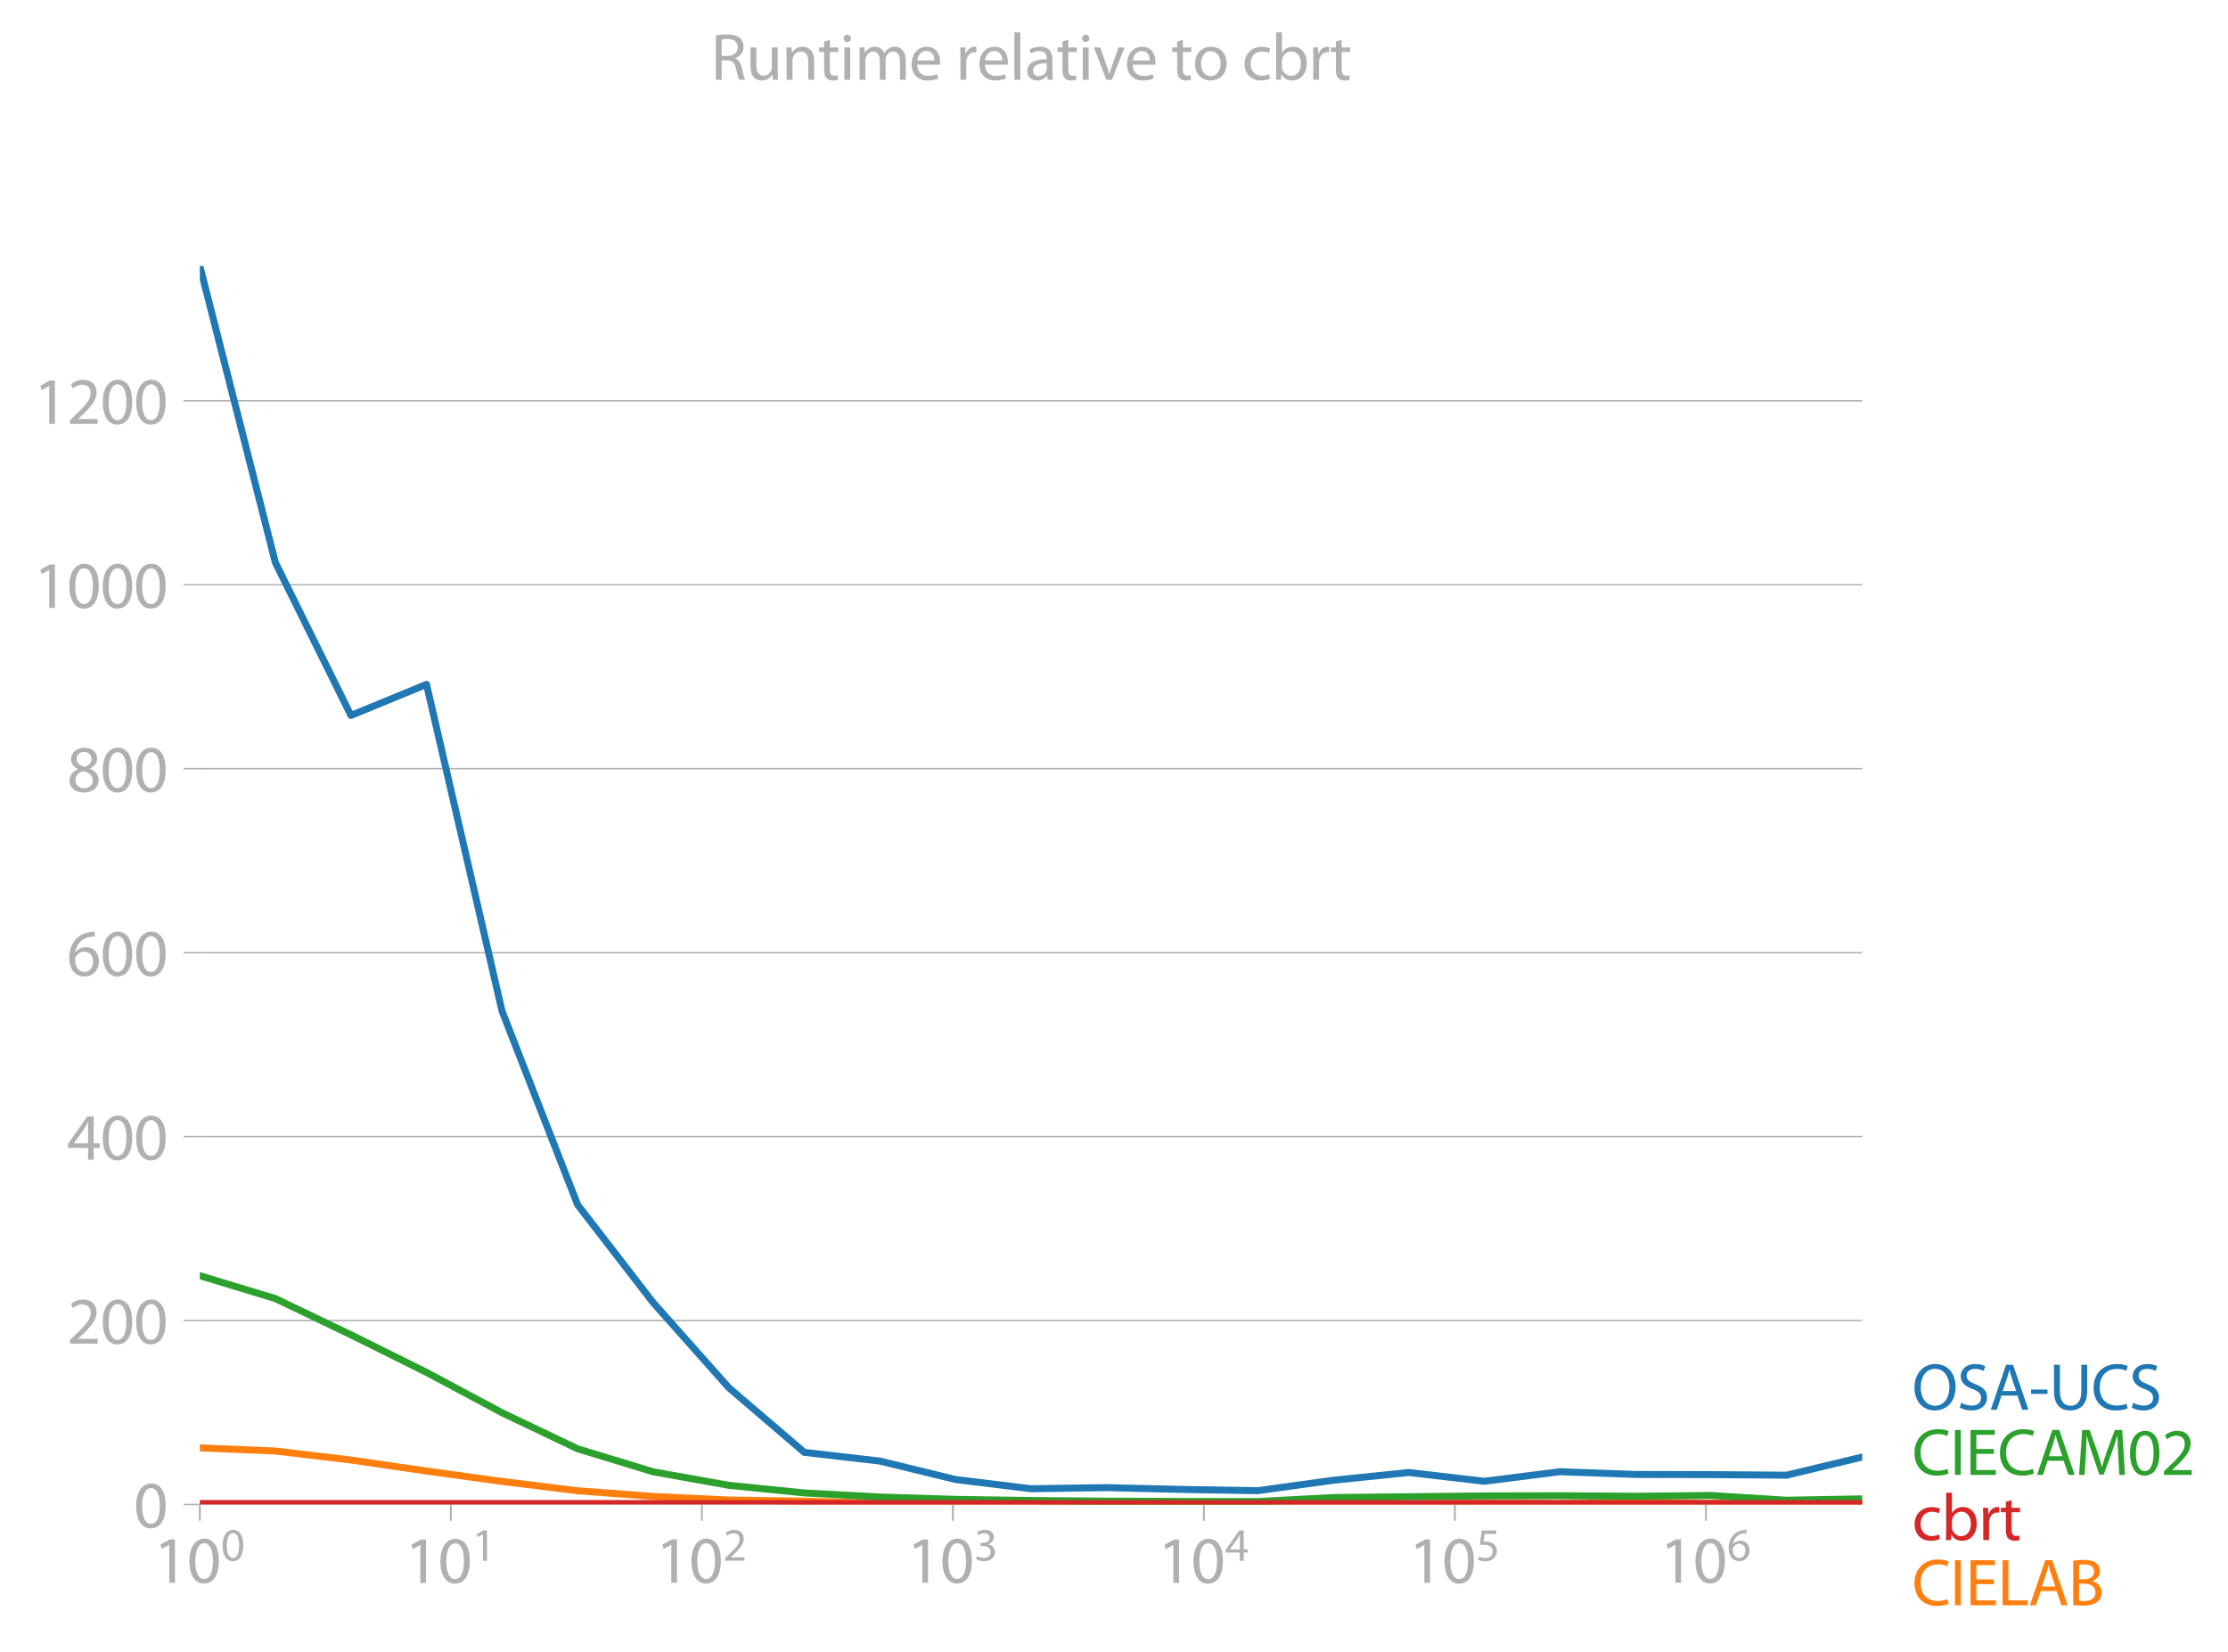 <svg xmlns:xlink="http://www.w3.org/1999/xlink" width="638.165" height="473.158" viewBox="0 0 478.624 354.868" xmlns="http://www.w3.org/2000/svg"><defs><style>*{stroke-linejoin:round;stroke-linecap:butt}</style></defs><g id="figure_1"><path d="M0 354.868h478.624V0H0v354.868z" style="fill:none" id="patch_1"/><g id="axes_1"><path d="M42.926 323.252h357.12V57.14H42.926v266.112z" style="fill:none" id="patch_2"/><g id="matplotlib.axis_1"><g id="xtick_1"><g id="line2d_1"><defs><path id="mdb39eceeaf" d="M0 0v3.5" style="stroke:#b0b0b0;stroke-width:.4"/></defs><use xlink:href="#mdb39eceeaf" x="42.926" y="323.252" style="fill:#b0b0b0;stroke:#b0b0b0;stroke-width:.4"/></g><g style="fill:#b0b0b0" transform="matrix(.14 0 0 -.14 32.986 340.192)" id="text_1"><defs><path id="MyriadPro-Regular-31" d="M1510 0h544v4160h-480l-908-486 108-429 724 390h12V0z" transform="scale(.016)"/><path id="MyriadPro-Regular-30" d="M1677 4230c-845 0-1447-768-1447-2163C243 691 794-70 1606-70c922 0 1447 780 1447 2195 0 1325-499 2105-1376 2105zm-32-435c582 0 845-672 845-1696 0-1062-276-1734-852-1734-512 0-844 614-844 1696 0 1133 358 1734 851 1734z" transform="scale(.016)"/></defs><use xlink:href="#MyriadPro-Regular-31" transform="translate(0 .85)"/><use xlink:href="#MyriadPro-Regular-30" transform="translate(51.3 .85)"/><use xlink:href="#MyriadPro-Regular-30" transform="matrix(.7 0 0 .7 103.447 34.734)"/></g></g><g id="xtick_2"><use xlink:href="#mdb39eceeaf" x="96.85" y="323.252" style="fill:#b0b0b0;stroke:#b0b0b0;stroke-width:.4" id="line2d_2"/><g style="fill:#b0b0b0" transform="matrix(.14 0 0 -.14 86.91 340.192)" id="text_2"><use xlink:href="#MyriadPro-Regular-31" transform="translate(0 .616)"/><use xlink:href="#MyriadPro-Regular-30" transform="translate(51.3 .616)"/><use xlink:href="#MyriadPro-Regular-31" transform="matrix(.7 0 0 .7 103.447 34.5)"/></g></g><g id="xtick_3"><use xlink:href="#mdb39eceeaf" x="150.774" y="323.252" style="fill:#b0b0b0;stroke:#b0b0b0;stroke-width:.4" id="line2d_3"/><g style="fill:#b0b0b0" transform="matrix(.14 0 0 -.14 140.834 340.192)" id="text_3"><defs><path id="MyriadPro-Regular-32" d="M2944 0v467H1075v13l333 307c877 845 1434 1466 1434 2234 0 595-378 1209-1274 1209-480 0-890-179-1178-422l180-397c192 160 505 352 883 352 621 0 825-390 825-813-6-627-486-1164-1548-2176L288 346V0h2656z" transform="scale(.016)"/></defs><use xlink:href="#MyriadPro-Regular-31" transform="translate(0 .85)"/><use xlink:href="#MyriadPro-Regular-30" transform="translate(51.3 .85)"/><use xlink:href="#MyriadPro-Regular-32" transform="matrix(.7 0 0 .7 103.447 34.734)"/></g></g><g id="xtick_4"><use xlink:href="#mdb39eceeaf" x="204.698" y="323.252" style="fill:#b0b0b0;stroke:#b0b0b0;stroke-width:.4" id="line2d_4"/><g style="fill:#b0b0b0" transform="matrix(.14 0 0 -.14 194.758 340.192)" id="text_4"><defs><path id="MyriadPro-Regular-33" d="M269 211C474 77 883-70 1350-70c999 0 1517 582 1517 1248 0 582-416 966-928 1068v13c512 186 768 551 768 979 0 506-371 992-1190 992-448 0-871-160-1088-320l147-409c179 128 499 275 832 275 518 0 730-294 730-627 0-493-519-704-928-704H896v-423h314c544 0 1068-249 1075-832 6-345-218-806-941-806-390 0-762 160-922 262L269 211z" transform="scale(.016)"/></defs><use xlink:href="#MyriadPro-Regular-31" transform="translate(0 .85)"/><use xlink:href="#MyriadPro-Regular-30" transform="translate(51.3 .85)"/><use xlink:href="#MyriadPro-Regular-33" transform="matrix(.7 0 0 .7 103.447 34.734)"/></g></g><g id="xtick_5"><use xlink:href="#mdb39eceeaf" x="258.622" y="323.252" style="fill:#b0b0b0;stroke:#b0b0b0;stroke-width:.4" id="line2d_5"/><g style="fill:#b0b0b0" transform="matrix(.14 0 0 -.14 248.682 340.192)" id="text_5"><defs><path id="MyriadPro-Regular-34" d="M2560 0v1133h582v441h-582v2586h-608L96 1504v-371h1933V0h531zM666 1574v13l1017 1415c115 192 218 371 346 614h19c-13-218-19-435-19-653V1574H666z" transform="scale(.016)"/></defs><use xlink:href="#MyriadPro-Regular-31" transform="translate(0 .616)"/><use xlink:href="#MyriadPro-Regular-30" transform="translate(51.3 .616)"/><use xlink:href="#MyriadPro-Regular-34" transform="matrix(.7 0 0 .7 103.447 34.5)"/></g></g><g id="xtick_6"><use xlink:href="#mdb39eceeaf" x="312.546" y="323.252" style="fill:#b0b0b0;stroke:#b0b0b0;stroke-width:.4" id="line2d_6"/><g style="fill:#b0b0b0" transform="matrix(.14 0 0 -.14 302.606 340.192)" id="text_6"><defs><path id="MyriadPro-Regular-35" d="M2771 4160H781L512 2163c154 19 339 45 576 45 832 0 1190-384 1197-922 0-556-455-902-986-902-377 0-717 128-889 230L269 186C467 58 851-70 1306-70c902 0 1548 608 1548 1420 0 525-268 884-595 1069-256 154-576 224-896 224-153 0-243-13-339-25l160 1068h1587v474z" transform="scale(.016)"/></defs><use xlink:href="#MyriadPro-Regular-31" transform="translate(0 .616)"/><use xlink:href="#MyriadPro-Regular-30" transform="translate(51.3 .616)"/><use xlink:href="#MyriadPro-Regular-35" transform="matrix(.7 0 0 .7 103.447 34.5)"/></g></g><g id="xtick_7"><use xlink:href="#mdb39eceeaf" x="366.47" y="323.252" style="fill:#b0b0b0;stroke:#b0b0b0;stroke-width:.4" id="line2d_7"/><g style="fill:#b0b0b0" transform="matrix(.14 0 0 -.14 356.53 340.192)" id="text_7"><defs><path id="MyriadPro-Regular-36" d="M2662 4224c-102 0-243-6-409-32-525-64-986-275-1331-614-410-410-704-1056-704-1876C218 621 800-70 1690-70c864 0 1382 704 1382 1465 0 813-518 1344-1254 1344-461 0-807-217-1005-480h-19c96 685 563 1331 1446 1479 160 25 307 32 422 25v461zM1690 365c-589 0-903 505-916 1190 0 103 26 186 64 250 154 301 468 512 807 512 518 0 857-359 857-954s-326-998-806-998h-6z" transform="scale(.016)"/></defs><use xlink:href="#MyriadPro-Regular-31" transform="translate(0 .916)"/><use xlink:href="#MyriadPro-Regular-30" transform="translate(51.3 .916)"/><use xlink:href="#MyriadPro-Regular-36" transform="matrix(.7 0 0 .7 103.447 34.8)"/></g></g></g><g id="matplotlib.axis_2"><g id="ytick_1"><path d="M42.926 323.252h357.12" clip-path="url(#pd36d7a248b)" style="fill:none;stroke:#b0b0b0;stroke-width:.3;stroke-linecap:square" id="line2d_8"/><g id="line2d_9"><defs><path id="m0149a25ddb" d="M0 0h-3.5" style="stroke:#b0b0b0;stroke-width:.3"/></defs><use xlink:href="#m0149a25ddb" x="42.926" y="323.252" style="fill:#b0b0b0;stroke:#b0b0b0;stroke-width:.3"/></g><use xlink:href="#MyriadPro-Regular-30" style="fill:#b0b0b0" transform="matrix(.14 0 0 -.14 28.745 328.222)" id="text_8"/></g><g id="ytick_2"><path d="M42.926 283.729h357.12" clip-path="url(#pd36d7a248b)" style="fill:none;stroke:#b0b0b0;stroke-width:.3;stroke-linecap:square" id="line2d_10"/><use xlink:href="#m0149a25ddb" x="42.926" y="283.729" style="fill:#b0b0b0;stroke:#b0b0b0;stroke-width:.3" id="line2d_11"/><g style="fill:#b0b0b0" transform="matrix(.14 0 0 -.14 14.382 288.699)" id="text_9"><use xlink:href="#MyriadPro-Regular-32"/><use xlink:href="#MyriadPro-Regular-30" x="51.3"/><use xlink:href="#MyriadPro-Regular-30" x="102.6"/></g></g><g id="ytick_3"><path d="M42.926 244.206h357.12" clip-path="url(#pd36d7a248b)" style="fill:none;stroke:#b0b0b0;stroke-width:.3;stroke-linecap:square" id="line2d_12"/><use xlink:href="#m0149a25ddb" x="42.926" y="244.206" style="fill:#b0b0b0;stroke:#b0b0b0;stroke-width:.3" id="line2d_13"/><g style="fill:#b0b0b0" transform="matrix(.14 0 0 -.14 14.382 249.176)" id="text_10"><use xlink:href="#MyriadPro-Regular-34"/><use xlink:href="#MyriadPro-Regular-30" x="51.3"/><use xlink:href="#MyriadPro-Regular-30" x="102.6"/></g></g><g id="ytick_4"><path d="M42.926 204.682h357.12" clip-path="url(#pd36d7a248b)" style="fill:none;stroke:#b0b0b0;stroke-width:.3;stroke-linecap:square" id="line2d_14"/><use xlink:href="#m0149a25ddb" x="42.926" y="204.682" style="fill:#b0b0b0;stroke:#b0b0b0;stroke-width:.3" id="line2d_15"/><g style="fill:#b0b0b0" transform="matrix(.14 0 0 -.14 14.382 209.652)" id="text_11"><use xlink:href="#MyriadPro-Regular-36"/><use xlink:href="#MyriadPro-Regular-30" x="51.3"/><use xlink:href="#MyriadPro-Regular-30" x="102.6"/></g></g><g id="ytick_5"><path d="M42.926 165.16h357.12" clip-path="url(#pd36d7a248b)" style="fill:none;stroke:#b0b0b0;stroke-width:.3;stroke-linecap:square" id="line2d_16"/><use xlink:href="#m0149a25ddb" x="42.926" y="165.159" style="fill:#b0b0b0;stroke:#b0b0b0;stroke-width:.3" id="line2d_17"/><g style="fill:#b0b0b0" transform="matrix(.14 0 0 -.14 14.382 170.13)" id="text_12"><defs><path id="MyriadPro-Regular-38" d="M1062 2170c-512-218-825-589-825-1114C237 448 762-70 1632-70c794 0 1414 486 1414 1209 0 506-320 871-838 1075v20c512 243 685 620 685 972 0 519-403 1024-1210 1024-729 0-1286-448-1286-1107 0-358 198-717 659-934l6-19zm583-1831c-531 0-851 371-832 794 0 397 262 717 749 857 563-160 915-403 915-908 0-423-327-743-832-743zm6 3488c506 0 704-345 704-678 0-378-275-634-633-755-480 128-794 352-794 768 0 358 256 665 723 665z" transform="scale(.016)"/></defs><use xlink:href="#MyriadPro-Regular-38"/><use xlink:href="#MyriadPro-Regular-30" x="51.3"/><use xlink:href="#MyriadPro-Regular-30" x="102.6"/></g></g><g id="ytick_6"><path d="M42.926 125.636h357.12" clip-path="url(#pd36d7a248b)" style="fill:none;stroke:#b0b0b0;stroke-width:.3;stroke-linecap:square" id="line2d_18"/><use xlink:href="#m0149a25ddb" x="42.926" y="125.636" style="fill:#b0b0b0;stroke:#b0b0b0;stroke-width:.3" id="line2d_19"/><g style="fill:#b0b0b0" transform="matrix(.14 0 0 -.14 7.2 130.606)" id="text_13"><use xlink:href="#MyriadPro-Regular-31"/><use xlink:href="#MyriadPro-Regular-30" x="51.3"/><use xlink:href="#MyriadPro-Regular-30" x="102.6"/><use xlink:href="#MyriadPro-Regular-30" x="153.9"/></g></g><g id="ytick_7"><path d="M42.926 86.113h357.12" clip-path="url(#pd36d7a248b)" style="fill:none;stroke:#b0b0b0;stroke-width:.3;stroke-linecap:square" id="line2d_20"/><use xlink:href="#m0149a25ddb" x="42.926" y="86.113" style="fill:#b0b0b0;stroke:#b0b0b0;stroke-width:.3" id="line2d_21"/><g style="fill:#b0b0b0" transform="matrix(.14 0 0 -.14 7.2 91.083)" id="text_14"><use xlink:href="#MyriadPro-Regular-31"/><use xlink:href="#MyriadPro-Regular-32" x="51.3"/><use xlink:href="#MyriadPro-Regular-30" x="102.6"/><use xlink:href="#MyriadPro-Regular-30" x="153.9"/></g></g></g><path d="m42.926 57.14 16.233 63.735 16.233 32.845 16.232-6.68 16.233 70.218 16.233 41.6 16.233 21.028 16.232 18.27 16.233 13.898 16.233 1.87 16.233 3.958 16.232 1.985 16.233-.238 16.233.39 16.232.27 16.233-2.243 16.233-1.666 16.233 1.885 16.232-2.055 16.233.587 16.233.035 16.233.124 16.232-3.896" clip-path="url(#pd36d7a248b)" style="fill:none;stroke:#1f77b4;stroke-width:1.5;stroke-linecap:square" id="line2d_22"/><path d="m42.926 311.091 16.233.676 16.233 1.93 16.232 2.375 16.233 2.23 16.233 2.004 16.233 1.213 16.232.77 16.233.25 16.233.4 16.233.123 16.232-.01 16.233.105 16.233.019 16.232.009 16.233-.042h16.233l16.233-.229 16.232.127 16.233-.307 16.233.28 16.233-.001 16.232.08" clip-path="url(#pd36d7a248b)" style="fill:none;stroke:#ff7f0e;stroke-width:1.5;stroke-linecap:square" id="line2d_23"/><path d="m42.926 274.09 16.233 4.924 16.233 7.784 16.232 8.065 16.233 8.682 16.233 7.745 16.233 4.943 16.232 2.9 16.233 1.638 16.233.87 16.233.511 16.232.246 16.233.137 16.233.066 16.232.022 16.233-.867 16.233-.168 16.233-.177 16.232-.037 16.233.113 16.233-.171 16.233 1.024 16.232-.299" clip-path="url(#pd36d7a248b)" style="fill:none;stroke:#2ca02c;stroke-width:1.5;stroke-linecap:square" id="line2d_24"/><path d="M42.926 323.054h357.12" clip-path="url(#pd36d7a248b)" style="fill:none;stroke:#d62728;stroke-width:1.5;stroke-linecap:square" id="line2d_25"/><g style="fill:#1f77b4" transform="matrix(.14 0 0 -.14 410.76 302.897)" id="text_15"><defs><path id="MyriadPro-Regular-4f" d="M2234 4384c-1152 0-2004-896-2004-2266C230 813 1030-70 2170-70c1100 0 2003 787 2003 2272 0 1280-762 2182-1939 2182zm-26-454c928 0 1376-896 1376-1754 0-979-499-1792-1382-1792-877 0-1376 826-1376 1747 0 947 460 1799 1382 1799z" transform="scale(.016)"/><path id="MyriadPro-Regular-53" d="M269 211C499 58 954-70 1370-70c1017 0 1510 582 1510 1248 0 633-371 985-1101 1267-595 230-857 429-857 832 0 294 224 646 812 646 391 0 679-128 820-205l153 455c-192 109-512 211-953 211-839 0-1396-499-1396-1171 0-608 436-973 1140-1223 582-224 812-454 812-857 0-435-332-736-902-736-384 0-749 128-998 281L269 211z" transform="scale(.016)"/><path id="MyriadPro-Regular-41" d="M2714 1357 3174 0h596L2298 4314h-672L160 0h576l448 1357h1530zm-1415 435 423 1248c83 262 153 525 217 781h13c64-250 128-506 224-787l422-1242H1299z" transform="scale(.016)"/><path id="MyriadPro-Regular-2d" d="M192 1939v-416h1581v416H192z" transform="scale(.016)"/><path id="MyriadPro-Regular-55" d="M480 4314V1773C480 435 1146-70 2029-70c934 0 1632 544 1632 1868v2516h-563V1760c0-954-410-1376-1050-1376-576 0-1005 410-1005 1376v2554H480z" transform="scale(.016)"/><path id="MyriadPro-Regular-43" d="M3386 582c-224-108-570-179-909-179-1050 0-1658 679-1658 1735 0 1132 672 1779 1683 1779 359 0 660-77 871-179l134 454c-147 77-486 192-1024 192-1337 0-2253-915-2253-2266C230 704 1146-70 2362-70c524 0 934 108 1139 211l-115 441z" transform="scale(.016)"/></defs><use xlink:href="#MyriadPro-Regular-4f"/><use xlink:href="#MyriadPro-Regular-53" x="68.9"/><use xlink:href="#MyriadPro-Regular-41" x="118.2"/><use xlink:href="#MyriadPro-Regular-2d" x="179.4"/><use xlink:href="#MyriadPro-Regular-55" x="210.1"/><use xlink:href="#MyriadPro-Regular-43" x="274.8"/><use xlink:href="#MyriadPro-Regular-53" x="332.8"/></g><g style="fill:#ff7f0e" transform="matrix(.14 0 0 -.14 410.76 344.897)" id="text_16"><defs><path id="MyriadPro-Regular-49" d="M486 4314V0h557v4314H486z" transform="scale(.016)"/><path id="MyriadPro-Regular-45" d="M2720 2483H1043v1363h1773v468H486V0h2426v467H1043v1555h1677v461z" transform="scale(.016)"/><path id="MyriadPro-Regular-4c" d="M486 0h2400v467H1043v3847H486V0z" transform="scale(.016)"/><path id="MyriadPro-Regular-42" d="M486 13c186-26 480-51 864-51 704 0 1191 128 1492 403 217 211 364 493 364 864 0 640-480 979-889 1081v13c454 167 729 531 729 947 0 340-134 596-358 762-269 218-627 314-1184 314-390 0-774-39-1018-90V13zm557 3865c90 20 237 39 493 39 563 0 947-199 947-704 0-416-345-723-934-723h-506v1388zm0-1811h461c608 0 1114-243 1114-832 0-627-532-838-1108-838-198 0-358 6-467 25v1645z" transform="scale(.016)"/></defs><use xlink:href="#MyriadPro-Regular-43"/><use xlink:href="#MyriadPro-Regular-49" x="58"/><use xlink:href="#MyriadPro-Regular-45" x="81.9"/><use xlink:href="#MyriadPro-Regular-4c" x="131.1"/><use xlink:href="#MyriadPro-Regular-41" x="178.3"/><use xlink:href="#MyriadPro-Regular-42" x="239.5"/></g><g style="fill:#2ca02c" transform="matrix(.14 0 0 -.14 410.76 316.897)" id="text_17"><defs><path id="MyriadPro-Regular-4d" d="M4230 0h544l-268 4314h-711l-768-2087c-192-544-345-1017-454-1453h-19c-109 448-256 922-436 1453l-736 2087H672L371 0h531l116 1850c38 646 70 1369 83 1907h13c121-512 294-1069 499-1677L2310 26h423l761 2092c218 589 397 1133 544 1639h20c-7-538 32-1261 64-1863L4230 0z" transform="scale(.016)"/></defs><use xlink:href="#MyriadPro-Regular-43"/><use xlink:href="#MyriadPro-Regular-49" x="58"/><use xlink:href="#MyriadPro-Regular-45" x="81.9"/><use xlink:href="#MyriadPro-Regular-43" x="131.1"/><use xlink:href="#MyriadPro-Regular-41" x="189.1"/><use xlink:href="#MyriadPro-Regular-4d" x="250.3"/><use xlink:href="#MyriadPro-Regular-30" x="330.7"/><use xlink:href="#MyriadPro-Regular-32" x="382"/></g><g style="fill:#d62728" transform="matrix(.14 0 0 -.14 410.76 330.897)" id="text_18"><defs><path id="MyriadPro-Regular-63" d="M2579 538c-160-71-371-154-691-154-614 0-1075 442-1075 1158 0 647 384 1172 1094 1172 307 0 519-71 653-148l128 436c-154 76-448 160-781 160-1011 0-1664-692-1664-1645C243 570 851-70 1786-70c416 0 742 108 889 185l-96 423z" transform="scale(.016)"/><path id="MyriadPro-Regular-62" d="M467 800c0-275-13-589-25-800h486l26 512h19c230-410 589-582 1037-582 691 0 1388 550 1388 1657 7 941-537 1581-1305 1581-499 0-858-224-1056-570h-13v1946H467V800zm557 998c0 90 19 167 32 231 115 429 474 691 858 691 601 0 921-531 921-1152 0-710-352-1190-941-1190-409 0-736 268-844 659-13 64-26 134-26 205v556z" transform="scale(.016)"/><path id="MyriadPro-Regular-72" d="M467 0h557v1651c0 96 13 186 26 263 76 422 358 723 755 723 77 0 134-7 192-19v531c-51 13-96 19-160 19-378 0-717-262-858-678h-25l-20 608H442c19-288 25-602 25-967V0z" transform="scale(.016)"/><path id="MyriadPro-Regular-74" d="M595 3667v-569H115v-429h480V979c0-365 58-640 218-806C947 19 1158-70 1421-70c217 0 390 38 499 83l-26 422c-83-25-172-38-326-38-314 0-422 217-422 601v1671h806v429h-806v742l-551-173z" transform="scale(.016)"/></defs><use xlink:href="#MyriadPro-Regular-63"/><use xlink:href="#MyriadPro-Regular-62" x="44.8"/><use xlink:href="#MyriadPro-Regular-72" x="101.7"/><use xlink:href="#MyriadPro-Regular-74" x="134.4"/></g><g style="fill:#b0b0b0" transform="matrix(.14 0 0 -.14 152.692 17.14)" id="text_19"><defs><path id="MyriadPro-Regular-52" d="M486 0h557v1869h525c506-19 736-243 864-839 122-537 218-902 288-1030h576c-90 166-192 582-333 1184-102 448-301 755-633 870v20c454 153 812 531 812 1100 0 333-121 628-339 820-269 243-653 352-1248 352-384 0-787-32-1069-90V0zm557 3866c90 25 282 51 551 51 588-7 992-250 992-807 0-492-378-819-973-819h-570v1575z" transform="scale(.016)"/><path id="MyriadPro-Regular-75" d="M3059 3098h-563V1197c0-103-19-205-51-288-103-250-365-512-743-512-512 0-691 397-691 985v1716H448V1286C448 198 1030-70 1517-70c550 0 877 326 1024 576h13l32-506h499c-19 243-26 525-26 845v2253z" transform="scale(.016)"/><path id="MyriadPro-Regular-6e" d="M467 0h563v1862c0 96 13 192 39 263 96 313 384 576 755 576 531 0 717-416 717-915V0h563v1850c0 1062-666 1318-1094 1318-512 0-871-288-1024-582h-13l-32 512H442c19-256 25-519 25-839V0z" transform="scale(.016)"/><path id="MyriadPro-Regular-69" d="M1030 0v3098H467V0h563zM749 4320c-205 0-352-154-352-352 0-192 141-346 339-346 224 0 365 154 358 346 0 198-134 352-345 352z" transform="scale(.016)"/><path id="MyriadPro-Regular-6d" d="M467 0h551v1869c0 96 12 192 44 275 90 282 346 563 698 563 429 0 646-358 646-851V0h551v1914c0 102 19 204 45 281 96 275 345 512 665 512 455 0 672-358 672-953V0h551v1824c0 1075-608 1344-1018 1344-294 0-499-77-685-218-128-96-249-230-345-403h-13c-135 365-455 621-877 621-512 0-800-275-973-570h-19l-26 500H442c19-256 25-519 25-839V0z" transform="scale(.016)"/><path id="MyriadPro-Regular-65" d="M2957 1446c6 58 19 148 19 263 0 569-269 1459-1280 1459-902 0-1453-736-1453-1670C243 563 813-70 1766-70c493 0 832 108 1031 198l-96 403c-211-89-455-160-858-160-563 0-1049 314-1062 1075h2176zM787 1850c45 390 295 915 864 915 634 0 787-557 781-915H787z" transform="scale(.016)"/><path id="MyriadPro-Regular-6c" d="M467 0h563v4544H467V0z" transform="scale(.016)"/><path id="MyriadPro-Regular-61" d="M2643 1901c0 621-230 1267-1177 1267-391 0-762-109-1018-275l128-371c218 140 518 230 806 230 634 0 704-461 704-717v-64C890 1978 224 1568 224 819c0-448 320-889 947-889 442 0 775 217 947 460h20l44-390h512c-38 211-51 474-51 742v1159zm-544-858c0-57-13-121-32-179-89-262-345-518-749-518-288 0-531 172-531 537 0 602 698 711 1312 698v-538z" transform="scale(.016)"/><path id="MyriadPro-Regular-76" d="M83 3098 1261 0h537l1216 3098h-588l-602-1741c-102-282-192-538-262-794h-20c-64 256-147 512-249 794L685 3098H83z" transform="scale(.016)"/><path id="MyriadPro-Regular-6f" d="M1779 3168c-857 0-1536-608-1536-1645C243 544 890-70 1728-70c749 0 1542 499 1542 1644 0 948-601 1594-1491 1594zm-13-422c666 0 928-666 928-1191 0-697-403-1203-940-1203-551 0-941 512-941 1190 0 589 288 1204 953 1204z" transform="scale(.016)"/></defs><use xlink:href="#MyriadPro-Regular-52"/><use xlink:href="#MyriadPro-Regular-75" x="53.8"/><use xlink:href="#MyriadPro-Regular-6e" x="108.9"/><use xlink:href="#MyriadPro-Regular-74" x="164.4"/><use xlink:href="#MyriadPro-Regular-69" x="197.5"/><use xlink:href="#MyriadPro-Regular-6d" x="220.9"/><use xlink:href="#MyriadPro-Regular-65" x="304.3"/><use xlink:href="#MyriadPro-Regular-20" x="354.4"/><use xlink:href="#MyriadPro-Regular-72" x="375.6"/><use xlink:href="#MyriadPro-Regular-65" x="408.3"/><use xlink:href="#MyriadPro-Regular-6c" x="458.4"/><use xlink:href="#MyriadPro-Regular-61" x="482"/><use xlink:href="#MyriadPro-Regular-74" x="530.2"/><use xlink:href="#MyriadPro-Regular-69" x="563.3"/><use xlink:href="#MyriadPro-Regular-76" x="586.7"/><use xlink:href="#MyriadPro-Regular-65" x="634.8"/><use xlink:href="#MyriadPro-Regular-20" x="684.9"/><use xlink:href="#MyriadPro-Regular-74" x="706.1"/><use xlink:href="#MyriadPro-Regular-6f" x="739.2"/><use xlink:href="#MyriadPro-Regular-20" x="794.1"/><use xlink:href="#MyriadPro-Regular-63" x="815.3"/><use xlink:href="#MyriadPro-Regular-62" x="860.1"/><use xlink:href="#MyriadPro-Regular-72" x="917"/><use xlink:href="#MyriadPro-Regular-74" x="949.7"/></g></g></g><defs><clipPath id="pd36d7a248b"><path d="M42.926 57.14h357.12v266.112H42.926z"/></clipPath></defs></svg>